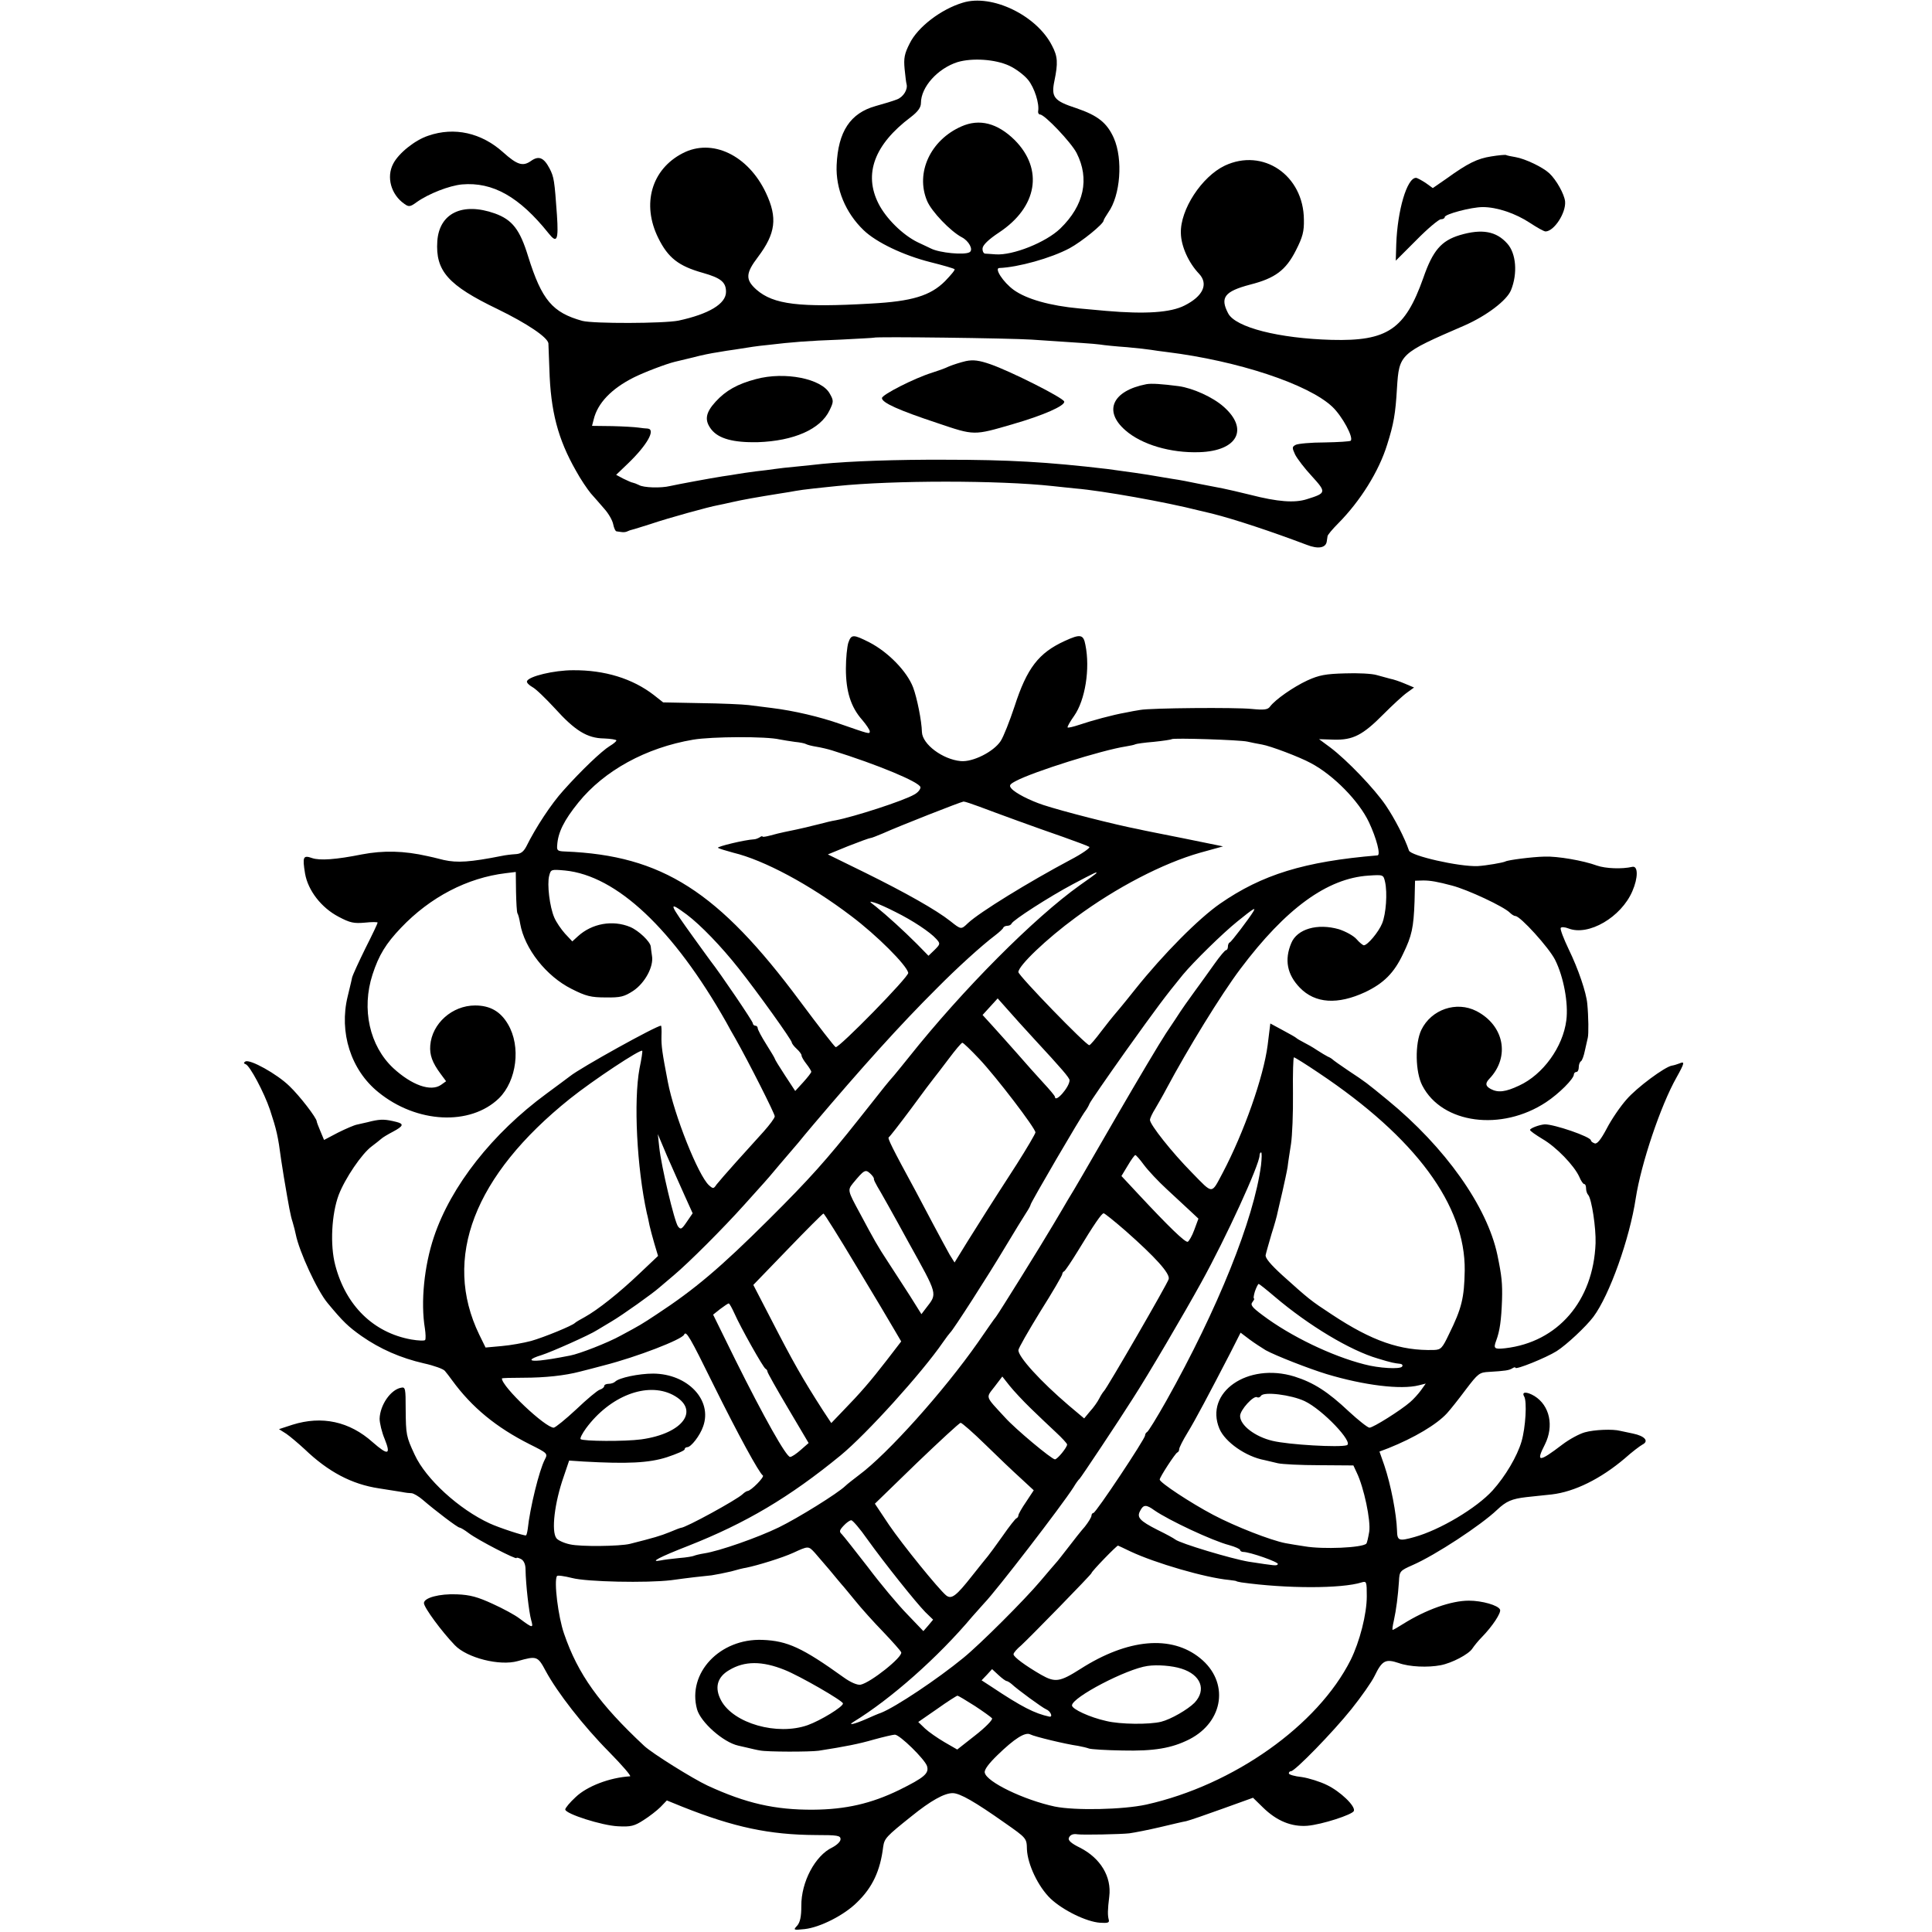 <?xml version="1.0" standalone="no"?>
<!DOCTYPE svg PUBLIC "-//W3C//DTD SVG 20010904//EN"
 "http://www.w3.org/TR/2001/REC-SVG-20010904/DTD/svg10.dtd">
<svg version="1.0" xmlns="http://www.w3.org/2000/svg"
 width="793pt" height="793pt" viewBox="0 0 793 793"
 preserveAspectRatio="xMidYMid meet">
<g transform="translate(0,793) scale(0.1,-0.1)"
fill="#000000" stroke="none">
<path d="M3952 7919 c-90 -27 -185 -100 -218 -167 -22 -43 -25 -61 -21 -105 3
-28 6 -56 8 -62 6 -22 -13 -53 -39 -63 -15 -6 -54 -18 -87 -27 -105 -29 -155
-105 -161 -243 -4 -97 36 -195 111 -267 52 -50 163 -103 274 -131 52 -13 97
-26 99 -29 3 -3 -15 -24 -39 -49 -60 -60 -136 -83 -304 -92 -294 -17 -400 -4
-470 57 -46 41 -45 67 6 134 73 97 81 161 33 263 -73 155 -221 226 -342 163
-128 -66 -169 -209 -100 -348 40 -81 83 -115 183 -143 74 -21 95 -38 95 -78 0
-49 -70 -91 -195 -118 -61 -12 -349 -13 -395 -1 -122 34 -166 85 -222 264 -34
111 -65 151 -137 177 -133 47 -228 1 -236 -114 -8 -122 44 -181 248 -279 121
-59 204 -115 208 -140 0 -3 2 -51 4 -106 5 -173 35 -287 109 -417 19 -35 47
-76 61 -93 14 -16 40 -45 56 -64 17 -19 33 -47 36 -63 3 -15 9 -29 14 -29 5
-1 15 -2 22 -3 6 -1 17 0 22 3 6 3 15 6 20 7 6 1 39 12 75 23 73 25 245 72
275 77 11 2 38 8 60 13 44 10 100 20 200 36 22 3 49 8 60 10 11 2 45 7 75 10
30 3 73 8 95 10 232 24 665 24 885 0 25 -3 68 -7 95 -10 109 -9 372 -56 505
-90 8 -2 33 -8 55 -13 95 -24 245 -74 388 -128 48 -19 80 -13 83 15 1 6 2 15
3 20 0 5 20 29 44 53 90 91 167 213 201 324 26 82 34 125 40 231 9 140 11 142
277 257 91 40 174 103 191 145 28 69 21 151 -15 191 -45 51 -104 62 -195 35
-76 -23 -111 -63 -150 -176 -75 -211 -147 -260 -376 -254 -216 6 -395 51 -425
109 -34 65 -15 90 91 118 102 26 146 59 187 140 28 55 34 78 33 126 -1 183
-168 296 -325 222 -94 -45 -183 -180 -180 -277 1 -53 31 -121 75 -167 39 -42
16 -92 -60 -130 -57 -29 -160 -36 -322 -22 -41 4 -91 8 -110 10 -120 11 -216
38 -269 76 -44 32 -81 90 -59 90 77 3 211 40 288 81 50 27 140 100 140 114 0
3 9 18 19 33 50 70 61 218 23 305 -28 63 -66 93 -154 123 -92 30 -104 45 -90
112 15 73 14 100 -10 145 -63 124 -247 213 -366 176z m191 -259 c26 -12 61
-38 77 -58 26 -32 47 -98 41 -129 -1 -7 3 -13 8 -13 19 0 128 -115 150 -158
54 -106 31 -215 -67 -310 -59 -57 -195 -111 -265 -106 -18 1 -37 3 -44 3 -6 1
-11 10 -10 22 1 13 24 36 68 65 157 104 183 259 64 379 -71 70 -145 89 -219
56 -127 -56 -189 -190 -141 -305 18 -44 97 -126 143 -150 29 -15 48 -51 32
-61 -20 -13 -124 -3 -159 15 -9 4 -33 16 -55 26 -61 30 -129 97 -160 158 -62
122 -17 243 132 355 30 23 42 40 42 58 0 66 69 142 150 168 61 18 155 12 213
-15z m92 -1124 c207 -14 247 -16 279 -20 18 -3 68 -8 112 -11 43 -4 88 -9 99
-11 11 -2 40 -6 65 -9 291 -36 581 -132 679 -225 40 -38 88 -126 75 -139 -3
-3 -51 -6 -107 -7 -56 0 -110 -5 -119 -10 -15 -8 -15 -12 -2 -40 8 -16 39 -57
69 -89 60 -66 59 -69 -21 -94 -50 -16 -119 -11 -232 18 -45 11 -96 23 -112 26
-17 3 -61 12 -98 19 -37 8 -85 17 -107 20 -23 4 -50 8 -60 10 -49 9 -141 22
-210 31 -246 29 -407 38 -665 38 -201 1 -391 -6 -505 -17 -22 -3 -69 -7 -105
-11 -36 -3 -76 -8 -90 -10 -14 -2 -50 -7 -80 -10 -30 -4 -64 -9 -75 -11 -10
-2 -37 -6 -58 -9 -51 -8 -186 -33 -217 -40 -37 -9 -108 -7 -127 4 -10 5 -21 9
-26 10 -4 0 -21 8 -38 16 l-30 16 49 47 c78 75 115 140 80 143 -7 0 -24 2 -38
4 -14 2 -62 5 -107 6 l-83 1 7 27 c16 66 72 125 163 171 41 21 136 57 170 65
8 2 42 10 75 18 33 9 78 18 100 21 22 4 54 9 70 11 70 11 86 14 136 19 101 12
164 17 299 22 74 4 136 7 137 8 6 5 554 -2 648 -8z"/>
<path d="M3965 6448 c-22 -5 -53 -15 -70 -22 -16 -8 -48 -19 -70 -26 -71 -22
-205 -90 -205 -104 0 -19 69 -50 229 -103 151 -51 147 -51 308 -4 125 36 216
76 211 93 -5 16 -222 125 -303 153 -46 16 -70 19 -100 13z"/>
<path d="M3103 6374 c-76 -20 -124 -47 -166 -93 -42 -46 -46 -77 -17 -114 30
-38 91 -54 190 -52 148 5 258 53 295 131 17 35 17 40 1 68 -33 62 -185 92
-303 60z"/>
<path d="M4705 6353 c-139 -27 -177 -110 -86 -189 67 -59 186 -94 304 -90 157
5 204 95 99 187 -44 39 -126 76 -184 84 -69 9 -112 12 -133 8z"/>
<path d="M1758 7373 c-55 -18 -122 -72 -144 -115 -29 -55 -9 -127 46 -165 18
-13 24 -12 50 7 49 35 134 68 186 73 127 11 236 -51 356 -201 34 -43 41 -28
34 76 -10 141 -12 155 -30 190 -24 46 -45 54 -77 31 -33 -23 -56 -16 -114 36
-89 80 -200 105 -307 68z"/>
<path d="M6121 7288 c-57 -9 -95 -27 -185 -92 l-55 -38 -29 21 c-17 11 -35 21
-40 21 -37 0 -76 -133 -81 -272 l-2 -68 85 85 c46 47 92 85 100 85 9 0 16 4
16 9 0 12 109 41 156 41 59 0 135 -26 194 -65 29 -19 57 -35 64 -35 35 1 84
76 80 123 -3 30 -36 89 -65 116 -27 25 -98 59 -138 66 -19 3 -37 7 -40 9 -3 1
-30 -1 -60 -6z"/>
<path d="M3482 5292 c-5 -16 -10 -64 -10 -107 0 -92 20 -157 67 -210 17 -20
31 -41 31 -47 0 -12 -2 -11 -120 30 -85 30 -192 55 -282 66 -27 3 -69 9 -95
12 -25 3 -115 7 -199 8 l-152 3 -38 30 c-88 68 -202 103 -332 102 -78 0 -182
-25 -189 -45 -2 -6 8 -16 22 -24 14 -7 55 -47 92 -87 83 -92 133 -123 202
-124 28 -1 51 -5 51 -8 0 -4 -12 -14 -27 -23 -33 -20 -118 -101 -191 -183 -49
-54 -113 -151 -152 -230 -12 -22 -23 -30 -45 -31 -17 -1 -41 -4 -55 -7 -131
-26 -183 -29 -238 -17 -31 8 -61 15 -67 16 -97 22 -181 24 -270 7 -105 -21
-172 -26 -204 -15 -37 13 -40 5 -29 -63 12 -70 67 -141 138 -178 47 -25 63
-28 108 -24 28 3 52 3 52 0 0 -3 -22 -50 -50 -105 -27 -55 -52 -109 -55 -121
-2 -12 -11 -47 -18 -77 -36 -147 13 -302 126 -393 157 -128 377 -139 495 -25
73 72 91 213 37 304 -31 53 -74 77 -135 77 -94 0 -177 -74 -184 -164 -3 -39 8
-70 42 -116 l23 -31 -21 -15 c-42 -29 -120 -1 -196 69 -97 91 -131 242 -85
384 26 80 55 127 117 192 120 126 272 205 430 224 l41 5 1 -81 c1 -44 3 -84 6
-89 3 -4 8 -23 11 -42 18 -103 107 -216 211 -268 59 -30 80 -35 140 -35 61 -1
76 3 113 27 48 32 85 100 77 144 -2 16 -5 33 -5 38 -2 20 -49 65 -84 80 -72
30 -157 15 -215 -38 l-23 -21 -30 32 c-16 18 -36 47 -44 66 -19 44 -30 136
-21 171 7 27 8 27 65 22 212 -21 445 -240 662 -623 10 -19 27 -49 37 -66 56
-99 162 -309 162 -320 0 -7 -21 -35 -46 -63 -24 -27 -75 -83 -112 -124 -37
-41 -73 -83 -81 -93 -12 -18 -14 -18 -31 -3 -44 40 -143 288 -169 425 -23 119
-27 147 -26 188 1 23 0 42 -2 42 -19 0 -331 -173 -373 -207 -8 -6 -52 -39 -97
-72 -222 -163 -392 -379 -462 -588 -40 -119 -55 -268 -37 -376 3 -21 4 -42 1
-47 -2 -4 -28 -3 -57 2 -156 28 -269 140 -312 305 -22 83 -15 210 14 288 26
68 95 170 136 200 15 11 32 25 38 30 6 6 28 19 49 30 43 23 46 32 14 40 -44
11 -62 12 -102 3 -22 -6 -49 -11 -60 -14 -11 -2 -46 -17 -78 -33 l-57 -30 -15
36 c-8 19 -15 37 -15 40 0 14 -70 105 -112 145 -51 50 -163 112 -181 101 -8
-5 -7 -8 1 -11 17 -5 76 -116 100 -187 27 -82 33 -107 46 -206 4 -25 9 -57 11
-70 21 -124 27 -158 36 -185 5 -17 11 -40 13 -51 14 -70 88 -231 131 -282 63
-76 84 -96 139 -135 76 -53 160 -90 256 -112 41 -9 80 -23 86 -31 6 -7 20 -25
30 -39 81 -111 181 -193 318 -262 74 -37 75 -38 62 -63 -23 -44 -61 -199 -70
-285 -2 -14 -5 -25 -7 -26 -6 -3 -110 31 -149 49 -126 58 -262 182 -308 282
-35 75 -36 82 -37 187 0 85 -1 92 -19 88 -43 -8 -86 -71 -88 -127 0 -17 9 -56
21 -84 26 -65 14 -68 -49 -13 -96 86 -209 110 -330 72 l-55 -18 30 -19 c16
-11 50 -40 75 -63 97 -93 193 -144 305 -161 39 -6 81 -13 95 -15 14 -3 32 -5
40 -5 8 -1 29 -13 45 -27 51 -44 143 -114 151 -114 4 0 21 -10 38 -23 37 -28
196 -110 196 -102 0 3 8 1 18 -4 12 -6 19 -22 19 -43 1 -62 14 -175 23 -207
10 -35 7 -35 -48 6 -18 14 -68 41 -110 60 -61 28 -92 37 -147 39 -71 3 -135
-14 -135 -36 0 -18 73 -117 127 -173 50 -52 184 -86 258 -65 78 22 82 21 115
-41 47 -87 153 -224 260 -332 54 -55 92 -99 86 -100 -84 -5 -177 -41 -223 -85
-24 -22 -43 -45 -43 -51 0 -18 151 -66 216 -69 53 -3 68 1 105 25 24 15 56 40
70 54 l26 27 64 -26 c211 -84 357 -115 547 -116 89 0 102 -2 102 -17 0 -10
-15 -24 -34 -34 -70 -33 -128 -142 -127 -240 0 -44 -5 -67 -17 -81 -17 -18
-16 -19 31 -14 63 7 162 57 215 110 63 61 95 129 107 228 5 34 12 42 116 125
79 64 135 95 169 95 30 0 92 -36 214 -122 90 -63 90 -63 91 -109 3 -62 46
-153 97 -202 51 -48 147 -95 203 -99 32 -2 39 0 36 12 -5 18 -5 40 2 96 10 81
-36 157 -120 200 -35 17 -50 30 -46 40 5 13 17 18 36 15 21 -3 177 0 212 4 22
3 78 14 125 25 47 11 96 23 109 25 13 3 80 26 149 51 l125 45 41 -40 c56 -55
117 -80 182 -75 60 5 186 46 191 61 7 20 -56 80 -110 106 -28 14 -76 29 -104
33 -29 3 -53 10 -53 15 0 5 4 9 9 9 16 0 172 160 248 255 40 50 83 111 95 136
31 64 45 71 99 53 44 -16 120 -19 172 -9 47 9 115 45 130 68 8 12 25 33 39 47
44 45 80 100 75 113 -7 18 -74 37 -128 37 -73 0 -176 -37 -269 -95 -22 -14
-41 -25 -44 -25 -2 0 0 17 5 38 10 46 17 101 21 161 2 42 4 44 56 67 94 41
281 164 347 227 37 35 60 45 120 52 33 3 80 9 104 11 94 11 201 64 300 148 29
26 62 51 73 57 27 14 9 35 -40 45 -20 4 -44 9 -52 11 -30 8 -106 5 -145 -6
-22 -6 -63 -28 -92 -50 -97 -74 -110 -74 -72 0 38 76 20 160 -43 199 -32 19
-54 18 -42 -2 12 -20 6 -127 -11 -185 -18 -61 -66 -142 -118 -200 -66 -73
-217 -163 -322 -192 -64 -18 -70 -15 -71 27 -2 67 -25 187 -52 267 l-20 57 37
14 c105 42 198 97 240 143 13 14 48 58 77 97 51 67 56 71 96 73 65 4 82 6 96
15 6 4 12 5 12 2 0 -10 126 41 169 68 41 26 121 101 151 141 66 88 149 321
174 487 22 142 102 380 167 495 34 61 35 68 12 58 -10 -4 -24 -8 -31 -9 -29
-5 -144 -90 -186 -139 -25 -28 -62 -82 -81 -119 -25 -47 -40 -65 -50 -61 -8 3
-15 8 -15 12 0 15 -152 67 -190 66 -23 -2 -60 -16 -60 -23 0 -4 23 -20 51 -37
57 -33 130 -109 151 -155 7 -17 16 -30 20 -30 5 0 8 -8 8 -18 0 -10 4 -22 9
-27 14 -17 32 -134 30 -198 -9 -237 -155 -406 -371 -431 -45 -5 -49 -1 -37 31
15 40 21 84 24 166 2 70 -1 99 -19 186 -42 199 -214 442 -451 636 -89 73 -89
73 -160 120 -33 22 -62 43 -65 46 -3 3 -12 9 -20 12 -8 4 -28 16 -45 27 -16
11 -41 25 -55 32 -14 7 -27 15 -30 18 -3 3 -28 17 -56 32 l-50 27 -11 -89
c-17 -131 -97 -358 -185 -525 -47 -88 -38 -88 -125 1 -83 84 -173 198 -173
217 0 7 10 28 22 47 11 19 32 55 45 80 88 165 225 388 304 493 187 249 357
372 526 383 61 4 61 4 68 -26 10 -45 4 -131 -12 -170 -14 -35 -60 -90 -75 -90
-4 0 -18 11 -30 25 -12 14 -45 32 -73 41 -88 25 -171 1 -195 -57 -29 -69 -17
-129 35 -183 63 -65 155 -71 269 -18 75 36 118 78 155 157 36 74 43 107 47
215 l2 85 34 1 c29 0 58 -5 118 -21 65 -17 212 -86 237 -111 8 -8 18 -14 23
-14 20 0 138 -130 163 -180 35 -70 55 -178 46 -248 -14 -110 -96 -223 -194
-268 -55 -26 -86 -30 -116 -14 -22 12 -24 23 -6 42 86 90 61 219 -53 278 -82
42 -185 7 -226 -77 -27 -56 -25 -174 4 -229 81 -157 325 -189 508 -68 53 35
114 96 114 114 0 5 5 10 10 10 6 0 10 9 10 19 0 11 4 22 9 25 5 3 12 23 16 43
5 21 10 45 12 53 4 15 3 89 -2 140 -4 46 -37 143 -76 223 -21 44 -36 83 -33
88 2 5 17 4 32 -2 82 -32 216 46 262 153 24 55 24 105 0 100 -43 -10 -110 -7
-145 5 -57 21 -163 39 -215 37 -50 -1 -151 -14 -161 -20 -10 -5 -79 -17 -114
-19 -76 -3 -275 42 -282 64 -17 51 -59 132 -95 185 -46 68 -159 186 -228 238
l-46 34 61 -2 c78 -2 118 18 204 105 36 36 79 76 96 88 l29 21 -38 16 c-21 9
-48 18 -60 20 -11 3 -36 10 -55 15 -19 6 -78 9 -131 7 -78 -2 -106 -7 -154
-29 -58 -27 -131 -78 -153 -107 -9 -13 -24 -15 -75 -10 -67 7 -416 4 -458 -4
-14 -2 -41 -7 -60 -11 -52 -9 -140 -33 -190 -50 -24 -8 -45 -13 -48 -11 -2 3
10 24 27 48 45 64 66 193 46 291 -8 43 -20 46 -85 16 -107 -49 -155 -111 -206
-269 -20 -60 -45 -124 -57 -142 -29 -44 -115 -87 -164 -82 -74 7 -157 69 -159
119 -1 46 -20 140 -36 183 -25 66 -102 145 -179 185 -67 34 -75 34 -87 -1z
m-282 -397 c14 -3 42 -7 62 -10 21 -2 41 -6 46 -9 5 -3 24 -8 43 -11 19 -3 48
-10 64 -15 189 -59 359 -130 363 -151 1 -8 -10 -22 -25 -30 -44 -26 -249 -92
-323 -106 -14 -2 -43 -9 -65 -15 -22 -5 -48 -12 -57 -14 -10 -2 -28 -6 -40 -9
-13 -3 -34 -7 -48 -10 -14 -3 -40 -9 -57 -14 -18 -5 -33 -7 -33 -5 0 3 -6 2
-12 -3 -7 -4 -17 -8 -23 -8 -38 -2 -154 -30 -148 -35 4 -3 33 -12 63 -20 125
-30 313 -130 484 -260 105 -79 227 -201 234 -233 3 -16 -285 -310 -298 -305
-5 2 -70 86 -146 188 -335 451 -566 599 -964 615 -31 1 -35 4 -33 25 3 53 28
103 87 176 106 131 277 225 471 258 77 13 301 14 355 1z m1920 -9 c14 -3 41
-9 60 -12 35 -6 154 -51 200 -76 93 -49 198 -156 239 -243 31 -66 49 -135 35
-136 -301 -25 -474 -79 -646 -198 -88 -61 -233 -207 -348 -351 -46 -58 -87
-107 -90 -110 -3 -3 -25 -31 -49 -62 -24 -32 -46 -58 -50 -58 -14 0 -291 286
-291 300 0 26 115 136 235 224 166 123 359 223 511 266 l94 26 -162 33 c-90
18 -172 34 -183 37 -99 19 -314 74 -393 100 -57 19 -115 49 -131 68 -10 12 -7
17 20 31 72 38 352 126 449 141 19 3 37 7 40 9 3 2 37 7 75 10 39 4 72 9 74
11 6 6 282 -3 311 -10z m-1100 -267 c77 -29 227 -84 343 -124 53 -19 102 -37
108 -41 6 -3 -29 -28 -77 -53 -171 -91 -373 -215 -421 -260 -28 -27 -28 -27
-72 8 -58 46 -184 117 -350 199 l-153 75 83 34 c46 18 87 33 91 33 5 0 27 9
51 19 69 31 321 130 332 131 6 0 35 -10 65 -21z m478 -275 c-3 -3 -32 -24 -65
-47 -188 -134 -481 -428 -703 -707 -19 -24 -47 -58 -61 -75 -29 -33 -24 -27
-145 -180 -130 -164 -202 -245 -368 -410 -199 -198 -304 -287 -461 -390 -62
-41 -67 -44 -147 -87 -52 -29 -170 -75 -208 -82 -67 -13 -88 -16 -122 -20 -51
-5 -48 6 5 22 41 13 198 83 227 102 8 5 35 21 60 36 43 25 172 117 196 139 6
5 33 28 59 50 62 52 204 194 290 290 39 43 75 83 80 89 6 6 35 40 65 76 31 36
65 76 77 90 11 14 38 46 59 71 200 236 358 412 510 563 80 81 182 174 239 217
17 13 32 27 33 31 2 5 10 8 17 8 7 0 15 4 17 9 5 14 156 111 252 162 89 47
105 55 94 43z m-823 -157 c71 -35 143 -83 168 -111 17 -19 17 -21 -7 -45 l-25
-24 -48 49 c-54 54 -122 116 -168 153 -29 22 -29 23 -5 16 14 -4 52 -21 85
-38z m-856 -11 c57 -43 141 -130 213 -221 77 -97 218 -294 218 -304 0 -4 9
-16 20 -26 11 -10 20 -22 20 -27 0 -6 9 -21 20 -35 11 -14 20 -29 20 -32 0 -4
-15 -23 -33 -43 l-33 -36 -42 64 c-23 35 -42 66 -42 69 0 2 -16 29 -35 59 -19
30 -35 60 -35 66 0 5 -4 10 -10 10 -5 0 -10 5 -10 10 0 8 -133 204 -173 255
-4 6 -34 46 -66 91 -108 150 -111 158 -32 100z m2325 12 c-17 -28 -89 -123
-96 -126 -5 -2 -8 -10 -8 -18 0 -8 -4 -14 -8 -14 -4 0 -25 -25 -47 -56 -22
-31 -60 -84 -85 -118 -25 -34 -49 -69 -55 -78 -5 -8 -32 -49 -59 -89 -27 -41
-116 -191 -199 -334 -140 -242 -173 -300 -204 -350 -6 -11 -33 -56 -59 -100
-50 -85 -223 -363 -236 -380 -5 -5 -38 -53 -74 -105 -140 -200 -371 -458 -489
-545 -22 -17 -47 -36 -55 -44 -32 -31 -195 -132 -273 -170 -86 -42 -246 -98
-307 -107 -19 -3 -38 -8 -42 -10 -4 -2 -31 -7 -60 -9 -29 -3 -64 -7 -77 -10
-48 -9 -4 14 114 60 236 93 415 199 625 371 107 88 334 339 420 464 13 19 27
37 30 40 12 10 157 236 225 350 38 63 77 127 87 142 10 15 18 30 18 33 0 8
209 366 225 385 6 8 14 22 17 30 3 8 70 105 148 215 128 179 163 226 235 314
44 53 163 170 224 219 68 55 77 60 65 40z m-897 -525 c111 -120 143 -157 143
-167 0 -28 -59 -95 -60 -68 0 4 -22 30 -48 58 -26 28 -74 82 -107 120 -33 37
-78 88 -101 113 l-41 45 31 34 31 34 40 -45 c22 -25 72 -81 112 -124z m-228
-79 c70 -74 231 -285 231 -302 0 -5 -35 -65 -77 -131 -117 -181 -143 -223
-202 -317 l-53 -86 -20 32 c-10 18 -40 73 -66 122 -26 49 -58 110 -72 136
-100 184 -118 221 -112 224 4 2 45 55 92 118 46 63 89 120 95 127 5 6 32 41
59 77 27 36 52 66 56 66 4 0 35 -30 69 -66z m-1394 -39 c-25 -134 -11 -408 30
-595 4 -14 8 -36 11 -50 3 -14 12 -47 20 -75 l15 -50 -76 -72 c-84 -80 -171
-149 -225 -179 -19 -10 -37 -21 -40 -24 -10 -11 -127 -59 -180 -74 -30 -8 -85
-18 -121 -21 l-66 -6 -26 53 c-152 314 -21 653 372 968 95 76 290 205 297 197
2 -1 -3 -34 -11 -72z m2788 -19 c398 -266 602 -543 599 -811 -2 -112 -12 -155
-65 -262 -27 -57 -33 -63 -61 -64 -137 -4 -254 36 -420 146 -87 57 -94 63
-203 161 -48 44 -71 71 -68 83 2 10 13 48 24 86 12 37 23 77 25 89 3 11 11 50
20 86 8 36 18 81 21 100 2 19 9 62 14 95 5 33 9 126 8 208 -1 81 1 147 4 147
4 0 50 -29 102 -64z m-2603 -503 l33 -73 -24 -35 c-21 -31 -25 -33 -36 -19
-15 20 -69 248 -77 324 l-6 55 38 -90 c22 -49 54 -123 72 -162z m2366 125
c-29 -222 -178 -592 -389 -968 -39 -69 -74 -126 -79 -128 -4 -2 -8 -8 -8 -14
0 -14 -202 -318 -212 -318 -4 0 -8 -5 -8 -11 0 -6 -12 -26 -27 -45 -16 -18
-46 -56 -68 -85 -22 -28 -44 -57 -50 -63 -5 -6 -35 -40 -65 -76 -64 -76 -246
-258 -316 -315 -106 -87 -277 -201 -337 -225 -12 -4 -40 -16 -62 -26 -48 -21
-79 -28 -51 -11 152 93 346 264 487 432 19 21 41 46 49 55 48 49 318 400 366
475 10 17 21 32 25 35 5 4 161 238 219 330 61 94 213 353 280 475 102 184 240
485 240 523 0 6 3 12 6 12 4 0 3 -24 0 -52z m-481 1 c17 -23 59 -68 95 -101
36 -33 79 -73 97 -90 l32 -30 -17 -46 c-9 -25 -22 -47 -27 -49 -11 -3 -79 63
-203 196 l-69 74 26 43 c14 24 28 43 31 43 3 0 19 -18 35 -40z m-1108 -58 c-1
-3 6 -17 14 -31 9 -14 67 -117 128 -229 122 -220 119 -209 72 -270 l-19 -25
-47 75 c-26 41 -67 103 -90 139 -44 67 -55 87 -116 201 -50 92 -50 94 -29 121
47 57 52 59 71 42 10 -9 17 -19 16 -23z m-72 -358 c72 -119 142 -237 157 -263
l27 -46 -60 -78 c-65 -84 -106 -132 -181 -209 l-46 -48 -35 53 c-84 131 -122
198 -212 373 l-73 141 142 147 c77 80 143 146 146 146 3 0 64 -97 135 -216z
m1106 144 c121 -107 182 -174 176 -197 -5 -19 -255 -451 -266 -460 -3 -3 -12
-16 -19 -30 -7 -14 -24 -38 -38 -53 l-24 -29 -63 53 c-116 99 -207 199 -207
227 0 8 41 79 90 159 50 79 90 148 90 153 0 4 3 10 8 12 4 2 29 39 56 83 68
112 98 155 106 155 4 0 45 -33 91 -73z m612 -270 c139 -118 309 -220 422 -253
59 -18 67 -19 93 -22 7 -1 11 -6 7 -11 -7 -12 -96 -7 -155 9 -134 34 -304 116
-418 202 -43 32 -51 42 -41 54 6 8 9 14 6 14 -3 0 -1 14 4 30 6 17 13 30 15
30 3 0 33 -24 67 -53z m-2219 -67 c26 -59 119 -224 128 -228 4 -2 8 -7 8 -12
0 -4 38 -72 85 -151 l84 -142 -32 -28 c-18 -16 -37 -29 -44 -29 -16 0 -108
164 -225 399 l-91 185 29 23 c16 12 32 23 35 23 3 0 13 -18 23 -40z m-86 -293
c103 -208 188 -363 203 -373 9 -5 -49 -64 -63 -64 -3 0 -13 -6 -20 -13 -24
-23 -234 -138 -253 -138 -2 0 -24 -8 -47 -18 -37 -15 -64 -23 -163 -48 -42
-10 -202 -12 -245 -2 -25 5 -50 17 -56 25 -22 28 -8 146 30 254 l22 65 60 -4
c179 -10 268 -6 342 18 39 13 72 27 72 32 0 5 5 9 11 9 15 0 52 47 65 85 39
108 -63 216 -205 217 -59 0 -140 -17 -156 -33 -5 -5 -17 -9 -27 -9 -10 0 -18
-4 -18 -9 0 -5 -8 -12 -18 -15 -10 -3 -53 -39 -97 -81 -44 -41 -85 -74 -92
-75 -34 -1 -213 168 -213 202 0 2 39 3 88 3 90 0 171 9 232 25 19 5 64 16 100
26 133 34 320 106 328 126 8 18 24 -10 120 -205z m2267 141 c42 -23 178 -76
250 -98 153 -46 305 -65 379 -46 l28 7 -20 -28 c-11 -15 -31 -37 -44 -48 -39
-34 -152 -105 -167 -105 -7 0 -45 30 -84 66 -87 82 -145 119 -224 144 -192 59
-370 -65 -308 -214 23 -55 109 -115 185 -129 14 -3 39 -9 55 -13 17 -4 93 -8
170 -8 l140 -1 14 -30 c29 -60 58 -196 51 -242 -4 -24 -9 -46 -12 -49 -17 -17
-178 -24 -253 -11 -27 4 -63 10 -79 13 -61 12 -205 68 -296 116 -93 49 -220
133 -220 145 0 10 64 108 72 111 5 2 8 8 8 14 0 6 15 36 34 67 33 54 89 160
176 328 l42 83 37 -28 c20 -15 50 -34 66 -44z m-965 -238 c31 -30 77 -74 103
-98 26 -24 47 -47 47 -51 0 -12 -40 -61 -50 -61 -13 0 -162 124 -205 172 -83
90 -79 79 -43 126 l32 42 30 -38 c16 -20 55 -62 86 -92z m-1469 55 c115 -60
45 -159 -129 -183 -66 -9 -239 -8 -249 1 -3 4 7 23 22 44 98 133 250 192 356
138z m2594 -26 c74 -35 203 -171 173 -181 -30 -10 -239 2 -305 18 -72 17 -133
64 -133 102 0 25 56 86 70 77 5 -3 12 0 16 6 11 18 124 4 179 -22z m-1311
-178 c50 -49 115 -111 145 -138 l54 -50 -31 -47 c-18 -26 -32 -51 -32 -56 0
-4 -3 -10 -8 -12 -4 -1 -30 -34 -57 -73 -27 -38 -54 -75 -60 -82 -5 -6 -35
-43 -65 -81 -66 -84 -85 -98 -107 -80 -32 27 -178 207 -234 289 l-58 87 171
166 c95 91 176 166 181 166 5 0 51 -40 101 -89z m694 -270 c59 -41 238 -125
307 -143 25 -7 45 -16 45 -20 0 -4 6 -8 13 -8 27 0 147 -42 142 -50 -5 -8 -8
-7 -120 10 -71 12 -281 75 -301 91 -6 5 -39 23 -72 39 -75 38 -87 52 -72 79
13 26 25 26 58 2z m-1178 -119 c71 -99 198 -258 238 -299 l32 -31 -20 -24 -20
-23 -67 70 c-38 39 -110 125 -161 193 -52 67 -100 128 -107 135 -11 10 -10 16
8 35 11 12 25 22 31 22 6 0 36 -35 66 -78z m1080 -50 c102 -48 308 -108 405
-117 17 -2 30 -4 30 -5 0 -1 9 -3 20 -5 185 -26 412 -26 494 0 20 6 21 3 21
-57 0 -73 -29 -186 -66 -261 -135 -269 -481 -514 -839 -594 -96 -21 -293 -25
-376 -8 -126 27 -280 101 -287 139 -3 12 17 38 52 72 70 68 114 96 135 85 17
-9 145 -40 196 -47 17 -3 37 -8 45 -11 8 -3 70 -7 137 -8 129 -3 202 9 275 46
142 73 164 236 44 333 -118 96 -297 80 -491 -44 -85 -54 -104 -57 -162 -24
-64 37 -113 73 -113 84 0 6 14 22 32 37 33 30 288 291 288 296 0 7 105 115
109 113 3 -1 26 -12 51 -24z m-1296 -5 c11 -13 39 -45 61 -71 22 -27 45 -54
50 -60 6 -6 30 -36 55 -66 24 -30 76 -88 115 -128 38 -40 72 -78 74 -84 7 -19
-126 -125 -167 -133 -13 -2 -40 9 -69 30 -170 122 -231 150 -333 154 -175 7
-310 -136 -269 -285 15 -53 107 -135 169 -149 3 -1 19 -4 35 -8 17 -4 41 -10
55 -12 29 -6 204 -6 240 -1 109 17 165 28 227 46 40 11 79 20 86 20 20 0 123
-101 132 -129 9 -30 -11 -47 -114 -98 -115 -56 -220 -80 -353 -81 -157 -1
-276 26 -434 99 -60 28 -227 132 -260 163 -184 172 -272 294 -329 461 -24 69
-42 215 -29 236 2 4 30 0 62 -8 60 -16 307 -21 407 -9 72 10 125 16 166 20 19
3 55 10 80 16 24 7 52 14 61 15 49 10 149 41 193 61 63 29 63 29 89 1z m-124
-481 c61 -24 240 -127 240 -138 0 -14 -92 -70 -145 -89 -125 -44 -304 7 -355
101 -28 52 -17 96 33 125 63 38 135 38 227 1z m1629 5 c80 -25 104 -87 54
-140 -28 -28 -97 -68 -137 -78 -48 -12 -168 -11 -225 3 -68 15 -141 49 -141
64 0 33 224 150 310 162 40 6 102 1 139 -11z m-717 -51 c3 0 13 -6 20 -12 23
-22 127 -98 142 -104 18 -7 29 -33 13 -30 -60 13 -112 39 -238 123 l-40 26 22
23 21 23 27 -25 c14 -13 29 -24 33 -24z m-131 -102 c35 -23 67 -46 71 -51 3
-6 -27 -37 -68 -69 l-75 -59 -52 30 c-29 17 -65 42 -80 56 l-28 27 78 54 c42
30 80 54 83 54 3 0 35 -19 71 -42z"/>
</g>
</svg>
